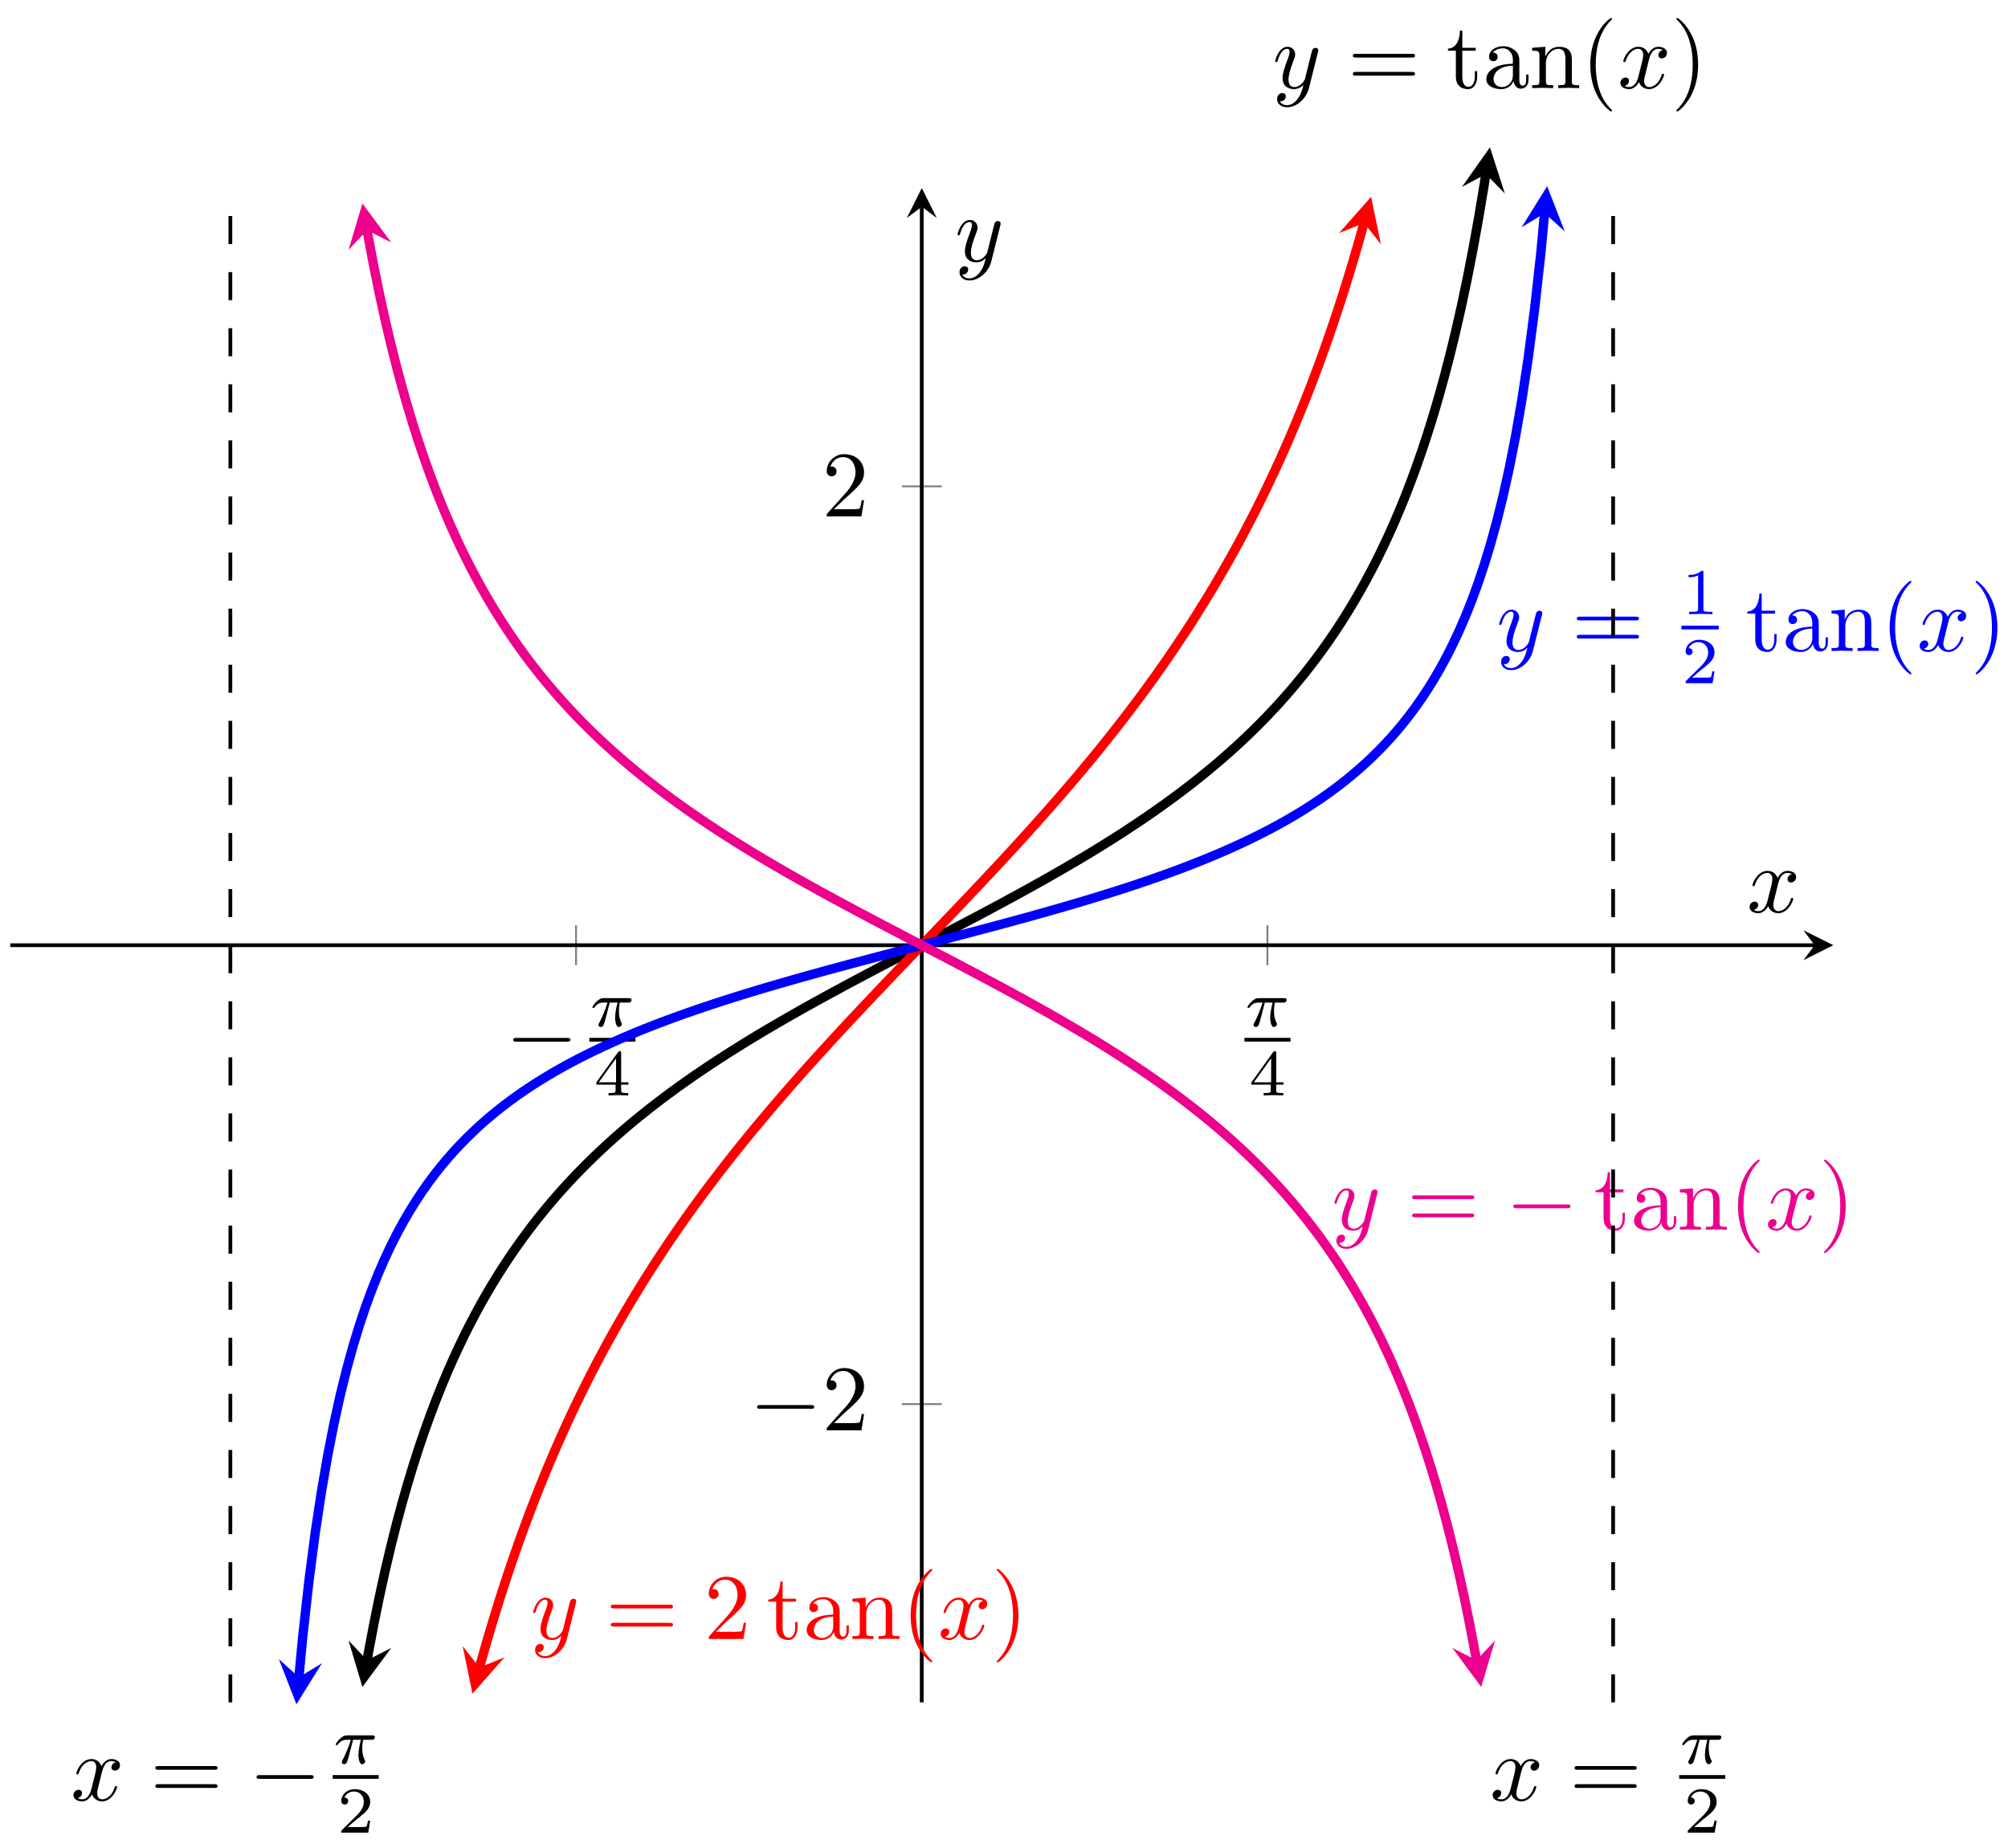 <svg xmlns="http://www.w3.org/2000/svg" xmlns:xlink="http://www.w3.org/1999/xlink" xmlns:inkscape="http://www.inkscape.org/namespaces/inkscape" version="1.1" width="214" height="197" viewBox="0 0 214 197">
<defs>
<path id="font_1_1" d="M.659 .23C.676 .23 .694 .23 .694 .25 .694 .27 .676 .27 .659 .27H.118C.101 .27 .083 .27 .083 .25 .083 .23 .101 .23 .118 .23H.659Z"/>
<path id="font_2_1" d="M.311 .363H.43C.415 .303 .393 .212 .393 .133 .393 .093 .398 .066 .404 .044 .42-.006 .433-.01 .449-.01 .472-.01 .496 .011 .496 .035 .496 .043 .494 .047 .488 .057 .469 .094 .451 .151 .451 .233 .451 .252 .451 .292 .465 .363H.59C.608 .363 .616 .363 .627 .371 .641 .381 .644 .397 .644 .402 .644 .431 .618 .431 .601 .431H.224C.183 .431 .155 .422 .11 .38 .084 .357 .045 .303 .045 .294 .045 .282 .058 .282 .062 .282 .073 .282 .074 .284 .08 .293 .131 .363 .193 .363 .215 .363H.276C.245 .253 .191 .135 .161 .075 .155 .062 .145 .041 .142 .037 .141 .033 .139 .029 .139 .022 .139 .006 .151-.01 .174-.01 .214-.01 .225 .035 .249 .125L.311 .363Z"/>
<path id="font_3_3" d="M.529 .164V.2H.418V.646C.418 .667 .418 .674 .396 .674 .384 .674 .38 .674 .37 .66L.039 .2V.164H.333V.082C.333 .048 .333 .036 .252 .036H.225V0C.275 .002 .339 .004 .375 .004 .412 .004 .476 .002 .526 0V.036H.499C.418 .036 .418 .048 .418 .082V.164H.529M.34 .566V.2H.076L.34 .566Z"/>
<path id="font_4_3" d="M.127 .077 .233 .18C.389 .318 .449 .372 .449 .472 .449 .586 .359 .666 .237 .666 .124 .666 .05 .574 .05 .485 .05 .429 .1 .429 .103 .429 .12 .429 .155 .441 .155 .482 .155 .508 .137 .534 .102 .534 .094 .534 .092 .534 .089 .533 .112 .598 .166 .635 .224 .635 .315 .635 .358 .554 .358 .472 .358 .392 .308 .313 .253 .251L.061 .037C.05 .026 .05 .024 .05 0H.421L.449 .174H.424C.419 .144 .412 .1 .402 .085 .395 .077 .329 .077 .307 .077H.127Z"/>
<path id="font_5_2" d="M.486 .381C.49 .395 .49 .397 .49 .404 .49 .422 .476 .431 .461 .431 .451 .431 .435 .425 .426 .41 .424 .405 .416 .374 .412 .356 .405 .33 .398 .303 .392 .276L.347 .096C.343 .081 .3 .011 .234 .011 .183 .011 .172 .055 .172 .092 .172 .138 .189 .2 .223 .288 .239 .329 .243 .34 .243 .36 .243 .405 .211 .442 .161 .442 .066 .442 .029 .297 .029 .288 .029 .278 .039 .278 .041 .278 .051 .278 .052 .28 .057 .296 .084 .39 .124 .42 .158 .42 .166 .42 .183 .42 .183 .388 .183 .363 .173 .337 .166 .318 .126 .212 .108 .155 .108 .108 .108 .019 .171-.011 .23-.011 .269-.011 .303 .006 .331 .034 .318-.018 .306-.067 .266-.12 .24-.154 .202-.183 .156-.183 .142-.183 .097-.18 .08-.141 .096-.141 .109-.141 .123-.129 .133-.12 .143-.107 .143-.088 .143-.057 .116-.053 .106-.053 .083-.053 .05-.069 .05-.118 .05-.168 .094-.205 .156-.205 .259-.205 .362-.114 .39-.001L.486 .381Z"/>
<path id="font_4_4" d="M.687 .327C.702 .327 .721 .327 .721 .347 .721 .367 .702 .367 .688 .367H.089C.075 .367 .056 .367 .056 .347 .056 .327 .075 .327 .09 .327H.687M.688 .133C.702 .133 .721 .133 .721 .153 .721 .173 .702 .173 .687 .173H.09C.075 .173 .056 .173 .056 .153 .056 .133 .075 .133 .089 .133H.688Z"/>
<path id="font_4_7" d="M.173 .4H.316V.431H.173V.615H.148C.147 .533 .117 .426 .019 .422V.4H.104V.124C.104 .001 .197-.011 .233-.011 .304-.011 .332 .06 .332 .124V.181H.307V.126C.307 .052 .277 .014 .24 .014 .173 .014 .173 .105 .173 .122V.4Z"/>
<path id="font_4_5" d="M.333 .076C.337 .036 .364-.006 .411-.006 .432-.006 .493 .008 .493 .089V.145H.468V.089C.468 .031 .443 .025 .432 .025 .399 .025 .395 .07 .395 .075V.275C.395 .317 .395 .356 .359 .393 .32 .432 .27 .448 .222 .448 .14 .448 .071 .401 .071 .335 .071 .305 .091 .288 .117 .288 .145 .288 .163 .308 .163 .334 .163 .346 .158 .379 .112 .38 .139 .415 .188 .426 .22 .426 .269 .426 .326 .387 .326 .298V.261C.275 .258 .205 .255 .142 .225 .067 .191 .042 .139 .042 .095 .042 .014 .139-.011 .202-.011 .268-.011 .314 .029 .333 .076M.326 .24V.14C.326 .045 .254 .011 .209 .011 .16 .011 .119 .046 .119 .096 .119 .151 .161 .234 .326 .24Z"/>
<path id="font_4_6" d="M.11 .344V.076C.11 .031 .099 .031 .032 .031V0C.067 .001 .118 .003 .145 .003 .171 .003 .223 .001 .257 0V.031C.19 .031 .179 .031 .179 .076V.26C.179 .364 .25 .42 .314 .42 .377 .42 .388 .366 .388 .309V.076C.388 .031 .377 .031 .31 .031V0C.345 .001 .396 .003 .423 .003 .449 .003 .501 .001 .535 0V.031C.483 .031 .458 .031 .457 .061V.252C.457 .338 .457 .369 .426 .405 .412 .422 .379 .442 .321 .442 .248 .442 .201 .399 .173 .337V.442L.032 .431V.4C.102 .4 .11 .393 .11 .344Z"/>
<path id="font_4_1" d="M.331-.24C.331-.237 .331-.235 .314-.218 .189-.092 .157 .097 .157 .25 .157 .424 .195 .598 .318 .723 .331 .735 .331 .737 .331 .74 .331 .747 .327 .75 .321 .75 .311 .75 .221 .682 .162 .555 .111 .445 .099 .334 .099 .25 .099 .172 .11 .051 .165-.062 .225-.185 .311-.25 .321-.25 .327-.25 .331-.247 .331-.24Z"/>
<path id="font_5_1" d="M.334 .302C.34 .328 .363 .42 .433 .42 .438 .42 .462 .42 .483 .407 .455 .402 .435 .377 .435 .353 .435 .337 .446 .318 .473 .318 .495 .318 .527 .336 .527 .376 .527 .428 .468 .442 .434 .442 .376 .442 .341 .389 .329 .366 .304 .432 .25 .442 .221 .442 .117 .442 .06 .313 .06 .288 .06 .278 .07 .278 .072 .278 .08 .278 .083 .28 .085 .289 .119 .395 .185 .42 .219 .42 .238 .42 .273 .411 .273 .353 .273 .322 .256 .255 .219 .115 .203 .053 .168 .011 .124 .011 .118 .011 .095 .011 .074 .024 .099 .029 .121 .05 .121 .078 .121 .105 .099 .113 .084 .113 .054 .113 .029 .087 .029 .055 .029 .009 .079-.011 .123-.011 .189-.011 .225 .059 .228 .065 .24 .028 .276-.011 .336-.011 .439-.011 .496 .118 .496 .143 .496 .153 .487 .153 .484 .153 .475 .153 .473 .149 .471 .142 .438 .035 .37 .011 .338 .011 .299 .011 .283 .043 .283 .077 .283 .099 .289 .121 .3 .165L.334 .302Z"/>
<path id="font_4_2" d="M.289 .25C.289 .328 .278 .449 .223 .562 .163 .685 .077 .75 .067 .75 .061 .75 .057 .746 .057 .74 .057 .737 .057 .735 .076 .717 .174 .618 .231 .459 .231 .25 .231 .079 .194-.097 .07-.223 .057-.235 .057-.237 .057-.24 .057-.246 .061-.25 .067-.25 .077-.25 .167-.182 .226-.055 .277 .055 .289 .166 .289 .25Z"/>
<path id="font_3_1" d="M.335 .636C.335 .663 .333 .664 .305 .664 .241 .601 .15 .6 .109 .6V.564C.133 .564 .199 .564 .254 .592V.082C.254 .049 .254 .036 .154 .036H.116V0C.134 .001 .257 .004 .294 .004 .325 .004 .451 .001 .473 0V.036H.435C.335 .036 .335 .049 .335 .082V.636Z"/>
<path id="font_3_2" d="M.505 .182H.471C.468 .16 .458 .101 .445 .091 .437 .085 .36 .085 .346 .085H.162C.267 .178 .302 .206 .362 .253 .436 .312 .505 .374 .505 .469 .505 .59 .399 .664 .271 .664 .147 .664 .063 .577 .063 .485 .063 .434 .106 .429 .116 .429 .14 .429 .169 .446 .169 .482 .169 .5 .162 .535 .11 .535 .141 .606 .209 .628 .256 .628 .356 .628 .408 .55 .408 .469 .408 .382 .346 .313 .314 .277L.073 .039C.063 .03 .063 .028 .063 0H.475L.505 .182Z"/>
</defs>
<path transform="matrix(1,0,0,-1,1.096,181.646)" stroke-width=".199" stroke-linecap="butt" stroke-miterlimit="10" stroke-linejoin="miter" fill="none" stroke="#7f807f" d="M60.296 78.775V83.027M133.98 78.775V83.027"/>
<path transform="matrix(1,0,0,-1,1.096,181.646)" stroke-width=".199" stroke-linecap="butt" stroke-miterlimit="10" stroke-linejoin="miter" fill="none" stroke="#7f807f" d="M95.012 31.993H99.264M95.012 129.809H99.264"/>
<path transform="matrix(1,0,0,-1,1.096,181.646)" stroke-width=".399" stroke-linecap="butt" stroke-miterlimit="10" stroke-linejoin="miter" fill="none" stroke="#000000" d="M0 80.901H192.284"/>
<path transform="matrix(1,0,0,-1,193.39,100.743)" d="M1.993 0-1.196 1.594 0 0-1.196-1.594"/>
<path transform="matrix(1,0,0,-1,1.096,181.646)" stroke-width=".399" stroke-linecap="butt" stroke-miterlimit="10" stroke-linejoin="miter" fill="none" stroke="#000000" d="M97.138 .203V159.606"/>
<path transform="matrix(0,-1,-1,-0,98.239,22.035)" d="M1.993 0-1.196 1.594 0 0-1.196-1.594"/>
<use data-text="&#x2212;" xlink:href="#font_1_1" transform="matrix(9.963,0,0,-9.963,53.871,113.314)"/>
<use data-text="&#x03c0;" xlink:href="#font_2_1" transform="matrix(6.974,0,0,-6.974,62.815,109.391)"/>
<path transform="matrix(1,0,0,-1,-29.428,-38.137)" stroke-width=".399" stroke-linecap="butt" stroke-miterlimit="10" stroke-linejoin="miter" fill="none" stroke="#000000" d="M92.239-148.955H97.148"/>
<use data-text="4" xlink:href="#font_3_3" transform="matrix(6.974,0,0,-6.974,63.284,116.75)"/>
<use data-text="&#x03c0;" xlink:href="#font_2_1" transform="matrix(6.974,0,0,-6.974,132.629,109.391)"/>
<path transform="matrix(1,0,0,-1,48.134,-38.137)" stroke-width=".399" stroke-linecap="butt" stroke-miterlimit="10" stroke-linejoin="miter" fill="none" stroke="#000000" d="M84.491-148.955H89.4"/>
<use data-text="4" xlink:href="#font_3_3" transform="matrix(6.974,0,0,-6.974,133.098,116.75)"/>
<use data-text="&#x2212;" xlink:href="#font_1_1" transform="matrix(9.963,0,0,-9.963,79.862,152.447)"/>
<use data-text="2" xlink:href="#font_4_3" transform="matrix(9.963,0,0,-9.963,87.611,152.447)"/>
<use data-text="2" xlink:href="#font_4_3" transform="matrix(9.963,0,0,-9.963,87.611,55.043)"/>
<path transform="matrix(1,0,0,-1,1.096,181.646)" stroke-width=".996" stroke-linecap="butt" stroke-miterlimit="10" stroke-linejoin="miter" fill="none" stroke="#000000" d="M38.023 4.693 38.131 5.31 38.735 8.505 39.338 11.465 39.942 14.216 40.546 16.784 41.15 19.182 41.754 21.427 42.358 23.54 42.961 25.526 43.565 27.402 44.169 29.173 44.773 30.848 45.377 32.441 45.98 33.954 46.584 35.394 47.188 36.764 47.792 38.075 48.396 39.329 49 40.527 49.603 41.673 50.207 42.777 50.811 43.835 51.415 44.852 52.019 45.833 52.622 46.778 53.226 47.689 53.83 48.569 54.434 49.42 55.038 50.244 55.642 51.04 56.245 51.813 56.849 52.561 57.453 53.288 58.057 53.993 58.661 54.68 59.264 55.346 59.868 55.996 60.472 56.63 61.076 57.247 61.68 57.849 62.284 58.436 62.887 59.009 63.491 59.57 64.095 60.119 64.699 60.655 65.303 61.18 65.906 61.694 66.51 62.198 67.114 62.692 67.718 63.177 68.322 63.653 68.926 64.12 69.529 64.579 70.133 65.03 70.737 65.474 71.341 65.91 71.945 66.34 72.548 66.762 73.152 67.18 73.756 67.591 74.36 67.996 74.964 68.396 75.568 68.79 76.171 69.18 76.775 69.564 77.379 69.945 77.983 70.32 78.587 70.692 79.19 71.06 79.794 71.424 80.398 71.784 81.002 72.141 81.606 72.494 82.21 72.845 82.813 73.192 83.417 73.537 84.021 73.879 84.625 74.218 85.229 74.556 85.832 74.891 86.436 75.223 87.04 75.554 87.644 75.883 88.248 76.21 88.852 76.536 89.455 76.86 90.059 77.183 90.663 77.504 91.267 77.824 91.871 78.144 92.474 78.462 93.078 78.779 93.682 79.096 94.286 79.413 94.89 79.728 95.494 80.044 96.097 80.359 96.701 80.673 97.305 80.988 97.909 81.303 98.513 81.617 99.116 81.932 99.72 82.248 100.324 82.564 100.928 82.881 101.532 83.198 102.136 83.516 102.739 83.834 103.343 84.154 103.947 84.475 104.551 84.797 105.155 85.121 105.758 85.446 106.362 85.772 106.966 86.101 107.57 86.43 108.174 86.762 108.778 87.096 109.381 87.432 109.985 87.771 110.589 88.111 111.193 88.455 111.797 88.801 112.4 89.15 113.004 89.503 113.608 89.858 114.212 90.216 114.816 90.579 115.42 90.945 116.023 91.314 116.627 91.689 117.231 92.066 117.835 92.45 118.439 92.836 119.042 93.229 119.646 93.627 120.25 94.029 120.854 94.438 121.458 94.852 122.062 95.272 122.665 95.699 123.269 96.132 123.873 96.573 124.477 97.02 125.081 97.476 125.684 97.939 126.288 98.411 126.892 98.892 127.496 99.382 128.1 99.882 128.704 100.391 129.307 100.911 129.911 101.442 130.515 101.985 131.119 102.54 131.723 103.108 132.326 103.689 132.93 104.284 133.534 104.894 134.138 105.52 134.742 106.162 135.346 106.821 135.949 107.498 136.553 108.196 137.157 108.913 137.761 109.651 138.365 110.413 138.968 111.2 139.572 112.01 140.176 112.849 140.78 113.715 141.384 114.613 141.988 115.542 142.591 116.505 143.195 117.507 143.799 118.546 144.403 119.63 145.007 120.756 145.61 121.932 146.214 123.16 146.818 124.443 147.422 125.787 148.026 127.195 148.63 128.674 149.233 130.228 149.837 131.868 150.441 133.596 151.045 135.424 151.649 137.359 152.252 139.412 152.856 141.6 153.46 143.926 154.064 146.416 154.668 149.079 155.272 151.943 155.875 155.034 156.479 158.371 157.083 161.994 157.25 163.086"/>
<path transform="matrix(-.172,.985,.985,.172,39.121,176.953)" d="M2.889 0-1.734 2.311 0 0-1.734-2.311"/>
<path transform="matrix(.151,-.988,-.988,-.151,158.354,18.556)" d="M2.889 0-1.734 2.311 0 0-1.734-2.311"/>
<use data-text="y" xlink:href="#font_5_2" transform="matrix(9.963,0,0,-9.963,135.61,9.39)"/>
<use data-text="=" xlink:href="#font_4_4" transform="matrix(9.963,0,0,-9.963,143.619,9.39)"/>
<use data-text="t" xlink:href="#font_4_7" transform="matrix(9.963,0,0,-9.963,154.12,9.39)"/>
<use data-text="a" xlink:href="#font_4_5" transform="matrix(9.963,0,0,-9.963,157.986,9.39)"/>
<use data-text="n" xlink:href="#font_4_6" transform="matrix(9.963,0,0,-9.963,162.968,9.39)"/>
<use data-text="(" xlink:href="#font_4_1" transform="matrix(9.963,0,0,-9.963,168.497,9.39)"/>
<use data-text="x" xlink:href="#font_5_1" transform="matrix(9.963,0,0,-9.963,172.402,9.39)"/>
<use data-text=")" xlink:href="#font_4_2" transform="matrix(9.963,0,0,-9.963,178.096,9.39)"/>
<path transform="matrix(1,0,0,-1,1.096,181.646)" stroke-width=".996" stroke-linecap="butt" stroke-miterlimit="10" stroke-linejoin="miter" fill="none" stroke="#ff0000" d="M49.998 3.922 49.735 2.937 50.217 4.687 50.698 6.382 51.179 8.021 51.66 9.61 52.142 11.156 52.623 12.654 53.104 14.115 53.585 15.531 54.067 16.912 54.548 18.253 55.029 19.562 55.51 20.836 55.992 22.081 56.473 23.293 56.954 24.475 57.435 25.633 57.916 26.762 58.398 27.866 58.879 28.946 59.36 30.002 59.841 31.035 60.323 32.047 60.804 33.042 61.285 34.013 61.766 34.966 62.248 35.902 62.729 36.819 63.21 37.721 63.691 38.606 64.173 39.475 64.654 40.329 65.135 41.17 65.616 41.996 66.098 42.809 66.579 43.609 67.06 44.396 67.541 45.172 68.023 45.935 68.504 46.688 68.985 47.43 69.466 48.163 69.948 48.883 70.429 49.595 70.91 50.298 71.391 50.991 71.873 51.676 72.354 52.353 72.835 53.023 73.316 53.683 73.797 54.336 74.279 54.984 74.76 55.621 75.241 56.254 75.722 56.88 76.204 57.5 76.685 58.114 77.166 58.721 77.647 59.323 78.129 59.921 78.61 60.512 79.091 61.1 79.572 61.681 80.054 62.257 80.535 62.83 81.016 63.398 81.497 63.961 81.979 64.522 82.46 65.078 82.941 65.63 83.422 66.179 83.904 66.725 84.385 67.267 84.866 67.807 85.347 68.343 85.829 68.876 86.31 69.406 86.791 69.934 87.272 70.461 87.753 70.984 88.235 71.506 88.716 72.025 89.197 72.542 89.678 73.058 90.16 73.571 90.641 74.084 91.122 74.594 91.603 75.104 92.085 75.612 92.566 76.119 93.047 76.625 93.528 77.13 94.01 77.635 94.491 78.138 94.972 78.642 95.453 79.144 95.935 79.646 96.416 80.148 96.897 80.65 97.378 81.151 97.86 81.653 98.341 82.154 98.822 82.656 99.303 83.16 99.784 83.663 100.266 84.166 100.747 84.671 101.228 85.176 101.709 85.681 102.191 86.188 102.672 86.698 103.153 87.207 103.634 87.717 104.116 88.229 104.597 88.743 105.078 89.258 105.559 89.776 106.041 90.296 106.522 90.816 107.003 91.34 107.484 91.866 107.966 92.394 108.447 92.924 108.928 93.458 109.409 93.995 109.891 94.534 110.372 95.076 110.853 95.622 111.334 96.17 111.816 96.723 112.297 97.279 112.778 97.839 113.259 98.403 113.74 98.971 114.222 99.544 114.703 100.12 115.184 100.701 115.665 101.289 116.147 101.881 116.628 102.477 117.109 103.079 117.59 103.687 118.072 104.3 118.553 104.921 119.034 105.547 119.515 106.179 119.997 106.817 120.478 107.465 120.959 108.119 121.44 108.778 121.922 109.446 122.403 110.125 122.884 110.81 123.365 111.504 123.847 112.205 124.328 112.919 124.809 113.639 125.29 114.371 125.772 115.112 126.253 115.865 126.734 116.629 127.215 117.406 127.697 118.192 128.178 118.991 128.659 119.804 129.14 120.631 129.621 121.47 130.103 122.325 130.584 123.194 131.065 124.078 131.546 124.98 132.028 125.898 132.509 126.833 132.99 127.785 133.471 128.759 133.953 129.752 134.434 130.764 134.915 131.798 135.396 132.854 135.878 133.934 136.359 135.038 136.84 136.169 137.321 137.324 137.803 138.507 138.284 139.718 138.765 140.962 139.246 142.237 139.728 143.546 140.209 144.888 140.69 146.268 141.171 147.686 141.652 149.144 142.134 150.642 142.615 152.187 143.096 153.781 143.577 155.418 144.059 157.115 144.54 158.86 144.278 157.877"/>
<path transform="matrix(-.257,.966,.966,.257,51.096,177.724)" d="M2.889 0-1.734 2.311 0 0-1.734-2.311" fill="#ff0000"/>
<path transform="matrix(.257,-.966,-.966,-.257,145.382,23.765)" d="M2.889 0-1.734 2.311 0 0-1.734-2.311" fill="#ff0000"/>
<use data-text="y" xlink:href="#font_5_2" transform="matrix(9.963,0,0,-9.963,56.529,174.689)" fill="#ff0000"/>
<use data-text="=" xlink:href="#font_4_4" transform="matrix(9.963,0,0,-9.963,64.538,174.689)" fill="#ff0000"/>
<use data-text="2" xlink:href="#font_4_3" transform="matrix(9.963,0,0,-9.963,75.039,174.689)" fill="#ff0000"/>
<use data-text="t" xlink:href="#font_4_7" transform="matrix(9.963,0,0,-9.963,81.685,174.689)" fill="#ff0000"/>
<use data-text="a" xlink:href="#font_4_5" transform="matrix(9.963,0,0,-9.963,85.55,174.689)" fill="#ff0000"/>
<use data-text="n" xlink:href="#font_4_6" transform="matrix(9.963,0,0,-9.963,90.532,174.689)" fill="#ff0000"/>
<use data-text="(" xlink:href="#font_4_1" transform="matrix(9.963,0,0,-9.963,96.062,174.689)" fill="#ff0000"/>
<use data-text="x" xlink:href="#font_5_1" transform="matrix(9.963,0,0,-9.963,99.963,174.689)" fill="#ff0000"/>
<use data-text=")" xlink:href="#font_4_2" transform="matrix(9.963,0,0,-9.963,105.657,174.689)" fill="#ff0000"/>
<path transform="matrix(1,0,0,-1,1.096,181.646)" stroke-width=".996" stroke-linecap="butt" stroke-miterlimit="10" stroke-linejoin="miter" fill="none" stroke="#0000ff" d="M30.76 2.876 31.16 7.141 31.83 13.154 32.5 18.283 33.17 22.713 33.84 26.577 34.51 29.981 35.179 33.003 35.849 35.707 36.519 38.141 37.189 40.339 37.859 42.344 38.528 44.171 39.198 45.849 39.868 47.395 40.538 48.827 41.208 50.152 41.878 51.386 42.547 52.539 43.217 53.617 43.887 54.63 44.557 55.58 45.227 56.477 45.897 57.325 46.566 58.126 47.236 58.886 47.906 59.609 48.576 60.296 49.246 60.95 49.915 61.575 50.585 62.173 51.255 62.744 51.925 63.293 52.595 63.818 53.265 64.323 53.934 64.81 54.604 65.278 55.274 65.729 55.944 66.165 56.614 66.586 57.283 66.993 57.953 67.388 58.623 67.769 59.293 68.14 59.963 68.499 60.633 68.848 61.302 69.188 61.972 69.518 62.642 69.839 63.312 70.153 63.982 70.459 64.651 70.757 65.321 71.049 65.991 71.333 66.661 71.612 67.331 71.884 68.001 72.151 68.67 72.412 69.34 72.668 70.01 72.92 70.68 73.167 71.35 73.409 72.019 73.647 72.689 73.881 73.359 74.111 74.029 74.338 74.699 74.561 75.369 74.781 76.038 74.998 76.708 75.211 77.378 75.423 78.048 75.631 78.718 75.837 79.388 76.04 80.057 76.241 80.727 76.44 81.397 76.637 82.067 76.832 82.737 77.025 83.406 77.216 84.076 77.406 84.746 77.594 85.416 77.781 86.086 77.966 86.756 78.15 87.425 78.332 88.095 78.514 88.765 78.695 89.435 78.875 90.105 79.054 90.774 79.232 91.444 79.41 92.114 79.587 92.784 79.763 93.454 79.939 94.124 80.114 94.793 80.289 95.463 80.464 96.133 80.639 96.803 80.814 97.473 80.988 98.142 81.163 98.812 81.337 99.482 81.512 100.152 81.687 100.822 81.863 101.492 82.039 102.161 82.215 102.831 82.392 103.501 82.57 104.171 82.748 104.841 82.927 105.51 83.107 106.18 83.287 106.85 83.469 107.52 83.652 108.19 83.836 108.86 84.021 109.529 84.208 110.199 84.396 110.869 84.586 111.539 84.777 112.209 84.97 112.879 85.165 113.548 85.362 114.218 85.561 114.888 85.762 115.558 85.965 116.228 86.171 116.897 86.379 117.567 86.59 118.237 86.804 118.907 87.021 119.577 87.241 120.246 87.464 120.916 87.691 121.586 87.921 122.256 88.155 122.926 88.393 123.596 88.635 124.265 88.882 124.935 89.133 125.605 89.389 126.275 89.651 126.945 89.918 127.615 90.19 128.284 90.469 128.954 90.753 129.624 91.044 130.294 91.343 130.964 91.648 131.633 91.962 132.303 92.284 132.973 92.614 133.643 92.953 134.313 93.302 134.983 93.662 135.652 94.032 136.322 94.414 136.992 94.808 137.662 95.215 138.332 95.636 139.001 96.072 139.671 96.523 140.341 96.991 141.011 97.478 141.681 97.983 142.351 98.509 143.02 99.057 143.69 99.629 144.36 100.226 145.03 100.851 145.7 101.505 146.369 102.192 147.039 102.914 147.709 103.675 148.379 104.476 149.049 105.323 149.719 106.22 150.388 107.172 151.058 108.184 151.728 109.262 152.398 110.414 153.068 111.649 153.737 112.975 154.407 114.405 155.077 115.949 155.747 117.628 156.417 119.458 157.087 121.459 157.756 123.659 158.426 126.091 159.096 128.793 159.766 131.816 160.436 135.217 161.106 139.086 161.775 143.516 162.445 148.645 163.115 154.656 163.515 158.92"/>
<path transform="matrix(-.093,.996,.996,.093,31.858,178.77)" d="M2.889 0-1.734 2.311 0 0-1.734-2.311" fill="#0000ff"/>
<path transform="matrix(.093,-.996,-.996,-.093,164.619,22.721)" d="M2.889 0-1.734 2.311 0 0-1.734-2.311" fill="#0000ff"/>
<use data-text="y" xlink:href="#font_5_2" transform="matrix(9.963,0,0,-9.963,159.48,69.383)" fill="#0000ff"/>
<use data-text="=" xlink:href="#font_4_4" transform="matrix(9.963,0,0,-9.963,167.489,69.383)" fill="#0000ff"/>
<use data-text="1" xlink:href="#font_3_1" transform="matrix(6.974,0,0,-6.974,179.202,65.46)" fill="#0000ff"/>
<path transform="matrix(1,0,0,-1,76.181,-82.068)" stroke-width=".399" stroke-linecap="butt" stroke-miterlimit="10" stroke-linejoin="miter" fill="none" stroke="#0000ff" d="M103.016-148.955H106.987"/>
<use data-text="2" xlink:href="#font_3_2" transform="matrix(6.974,0,0,-6.974,179.202,72.819)" fill="#0000ff"/>
<use data-text="t" xlink:href="#font_4_7" transform="matrix(9.963,0,0,-9.963,186.029,69.383)" fill="#0000ff"/>
<use data-text="a" xlink:href="#font_4_5" transform="matrix(9.963,0,0,-9.963,189.895,69.383)" fill="#0000ff"/>
<use data-text="n" xlink:href="#font_4_6" transform="matrix(9.963,0,0,-9.963,194.877,69.383)" fill="#0000ff"/>
<use data-text="(" xlink:href="#font_4_1" transform="matrix(9.963,0,0,-9.963,200.406,69.383)" fill="#0000ff"/>
<use data-text="x" xlink:href="#font_5_1" transform="matrix(9.963,0,0,-9.963,204.295,69.383)" fill="#0000ff"/>
<use data-text=")" xlink:href="#font_4_2" transform="matrix(9.963,0,0,-9.963,209.99,69.383)" fill="#0000ff"/>
<path transform="matrix(1,0,0,-1,1.096,181.646)" stroke-width=".996" stroke-linecap="butt" stroke-miterlimit="10" stroke-linejoin="miter" fill="none" stroke="#ec008c" d="M38.023 157.109 38.126 156.516 38.725 153.345 39.324 150.404 39.923 147.67 40.523 145.116 41.122 142.73 41.721 140.495 42.32 138.389 42.919 136.411 43.518 134.544 44.117 132.777 44.716 131.104 45.315 129.518 45.914 128.009 46.514 126.573 47.113 125.204 47.712 123.895 48.311 122.647 48.91 121.449 49.509 120.304 50.108 119.203 50.707 118.145 51.306 117.129 51.906 116.149 52.505 115.205 53.104 114.295 53.703 113.415 54.302 112.565 54.901 111.743 55.5 110.947 56.099 110.175 56.698 109.426 57.298 108.7 57.897 107.994 58.496 107.308 59.095 106.64 59.694 105.991 60.293 105.358 60.892 104.741 61.491 104.14 62.09 103.552 62.69 102.978 63.289 102.417 63.888 101.87 64.487 101.334 65.086 100.809 65.685 100.295 66.284 99.791 66.883 99.297 67.482 98.813 68.082 98.338 68.681 97.871 69.28 97.412 69.879 96.961 70.478 96.518 71.077 96.081 71.676 95.653 72.275 95.229 72.874 94.813 73.474 94.403 74.073 93.998 74.672 93.599 75.271 93.205 75.87 92.816 76.469 92.432 77.068 92.052 77.667 91.677 78.266 91.306 78.866 90.939 79.465 90.576 80.064 90.217 80.663 89.861 81.262 89.509 81.861 89.159 82.46 88.813 83.059 88.468 83.658 88.128 84.257 87.79 84.857 87.454 85.456 87.12 86.055 86.788 86.654 86.459 87.253 86.132 87.852 85.806 88.451 85.482 89.05 85.159 89.649 84.838 90.249 84.518 90.848 84.2 91.447 83.882 92.046 83.565 92.645 83.25 93.244 82.935 93.843 82.621 94.442 82.308 95.041 81.994 95.641 81.681 96.24 81.369 96.839 81.057 97.438 80.745 98.037 80.433 98.636 80.12 99.235 79.808 99.834 79.494 100.433 79.18 101.033 78.867 101.632 78.552 102.231 78.236 102.83 77.92 103.429 77.602 104.028 77.284 104.627 76.963 105.226 76.643 105.825 76.32 106.425 75.996 107.024 75.67 107.623 75.343 108.222 75.013 108.821 74.682 109.42 74.348 110.019 74.012 110.618 73.674 111.217 73.332 111.817 72.989 112.416 72.643 113.015 72.293 113.614 71.941 114.213 71.585 114.812 71.226 115.411 70.862 116.01 70.495 116.609 70.125 117.209 69.749 117.808 69.369 118.407 68.986 119.006 68.596 119.605 68.203 120.204 67.804 120.803 67.399 121.402 66.988 122.001 66.571 122.6 66.149 123.2 65.719 123.799 65.284 124.398 64.841 124.997 64.39 125.596 63.931 126.195 63.464 126.794 62.988 127.393 62.504 127.993 62.01 128.592 61.507 129.191 60.992 129.79 60.467 130.389 59.931 130.988 59.384 131.587 58.823 132.186 58.249 132.785 57.662 133.384 57.061 133.984 56.444 134.583 55.81 135.182 55.161 135.781 54.493 136.38 53.808 136.979 53.102 137.578 52.376 138.177 51.627 138.776 50.855 139.376 50.059 139.975 49.236 140.574 48.385 141.173 47.505 141.772 46.596 142.371 45.652 142.97 44.673 143.569 43.655 144.168 42.599 144.768 41.498 145.367 40.351 145.966 39.155 146.565 37.904 147.164 36.598 147.763 35.226 148.362 33.792 148.961 32.281 149.56 30.696 150.16 29.022 150.759 27.256 151.358 25.387 151.957 23.408 152.556 21.309 153.155 19.068 153.754 16.685 154.353 14.132 154.952 11.393 155.552 8.457 156.151 5.281 156.253 4.693"/>
<path transform="matrix(-.172,-.985,-.985,.172,39.121,24.532)" d="M2.889 0-1.734 2.311 0 0-1.734-2.311" fill="#ec008c"/>
<path transform="matrix(.172,.985,.985,-.172,157.357,176.953)" d="M2.889 0-1.734 2.311 0 0-1.734-2.311" fill="#ec008c"/>
<use data-text="y" xlink:href="#font_5_2" transform="matrix(9.963,0,0,-9.963,141.926,131.064)" fill="#ec008c"/>
<use data-text="=" xlink:href="#font_4_4" transform="matrix(9.963,0,0,-9.963,149.936,131.064)" fill="#ec008c"/>
<use data-text="&#x2212;" xlink:href="#font_1_1" transform="matrix(9.963,0,0,-9.963,160.452,131.064)" fill="#ec008c"/>
<use data-text="t" xlink:href="#font_4_7" transform="matrix(9.963,0,0,-9.963,169.863,131.064)" fill="#ec008c"/>
<use data-text="a" xlink:href="#font_4_5" transform="matrix(9.963,0,0,-9.963,173.728,131.064)" fill="#ec008c"/>
<use data-text="n" xlink:href="#font_4_6" transform="matrix(9.963,0,0,-9.963,178.71,131.064)" fill="#ec008c"/>
<use data-text="(" xlink:href="#font_4_1" transform="matrix(9.963,0,0,-9.963,184.239,131.064)" fill="#ec008c"/>
<use data-text="x" xlink:href="#font_5_1" transform="matrix(9.963,0,0,-9.963,188.128,131.064)" fill="#ec008c"/>
<use data-text=")" xlink:href="#font_4_2" transform="matrix(9.963,0,0,-9.963,193.822,131.064)" fill="#ec008c"/>
<path transform="matrix(1,0,0,-1,1.096,181.646)" stroke-width=".399" stroke-linecap="butt" stroke-dasharray="2.989,2.989" stroke-miterlimit="10" stroke-linejoin="miter" fill="none" stroke="#000000" d="M23.454 .203V161.599"/>
<use data-text="x" xlink:href="#font_5_1" transform="matrix(9.963,0,0,-9.963,7.537,191.888)"/>
<use data-text="=" xlink:href="#font_4_4" transform="matrix(9.963,0,0,-9.963,15.999,191.888)"/>
<use data-text="&#x2212;" xlink:href="#font_1_1" transform="matrix(9.963,0,0,-9.963,26.515,191.888)"/>
<use data-text="&#x03c0;" xlink:href="#font_2_1" transform="matrix(6.974,0,0,-6.974,35.461,187.965)"/>
<path transform="matrix(1,0,0,-1,-75.762,40.438)" stroke-width=".399" stroke-linecap="butt" stroke-miterlimit="10" stroke-linejoin="miter" fill="none" stroke="#000000" d="M111.217-148.955H116.126"/>
<use data-text="2" xlink:href="#font_3_2" transform="matrix(6.974,0,0,-6.974,35.93,195.325)"/>
<path transform="matrix(1,0,0,-1,1.096,181.646)" stroke-width=".399" stroke-linecap="butt" stroke-dasharray="2.989,2.989" stroke-miterlimit="10" stroke-linejoin="miter" fill="none" stroke="#000000" d="M170.822 .203V161.599"/>
<use data-text="x" xlink:href="#font_5_1" transform="matrix(9.963,0,0,-9.963,158.787,191.888)"/>
<use data-text="=" xlink:href="#font_4_4" transform="matrix(9.963,0,0,-9.963,167.248,191.888)"/>
<use data-text="&#x03c0;" xlink:href="#font_2_1" transform="matrix(6.974,0,0,-6.974,178.961,187.965)"/>
<path transform="matrix(1,0,0,-1,75.488,40.438)" stroke-width=".399" stroke-linecap="butt" stroke-miterlimit="10" stroke-linejoin="miter" fill="none" stroke="#000000" d="M103.468-148.955H108.377"/>
<use data-text="2" xlink:href="#font_3_2" transform="matrix(6.974,0,0,-6.974,179.43,195.325)"/>
<use data-text="x" xlink:href="#font_5_1" transform="matrix(9.963,0,0,-9.963,186.168,97.223)"/>
<use data-text="y" xlink:href="#font_5_2" transform="matrix(9.963,0,0,-9.963,101.759,27.851)"/>
</svg>
